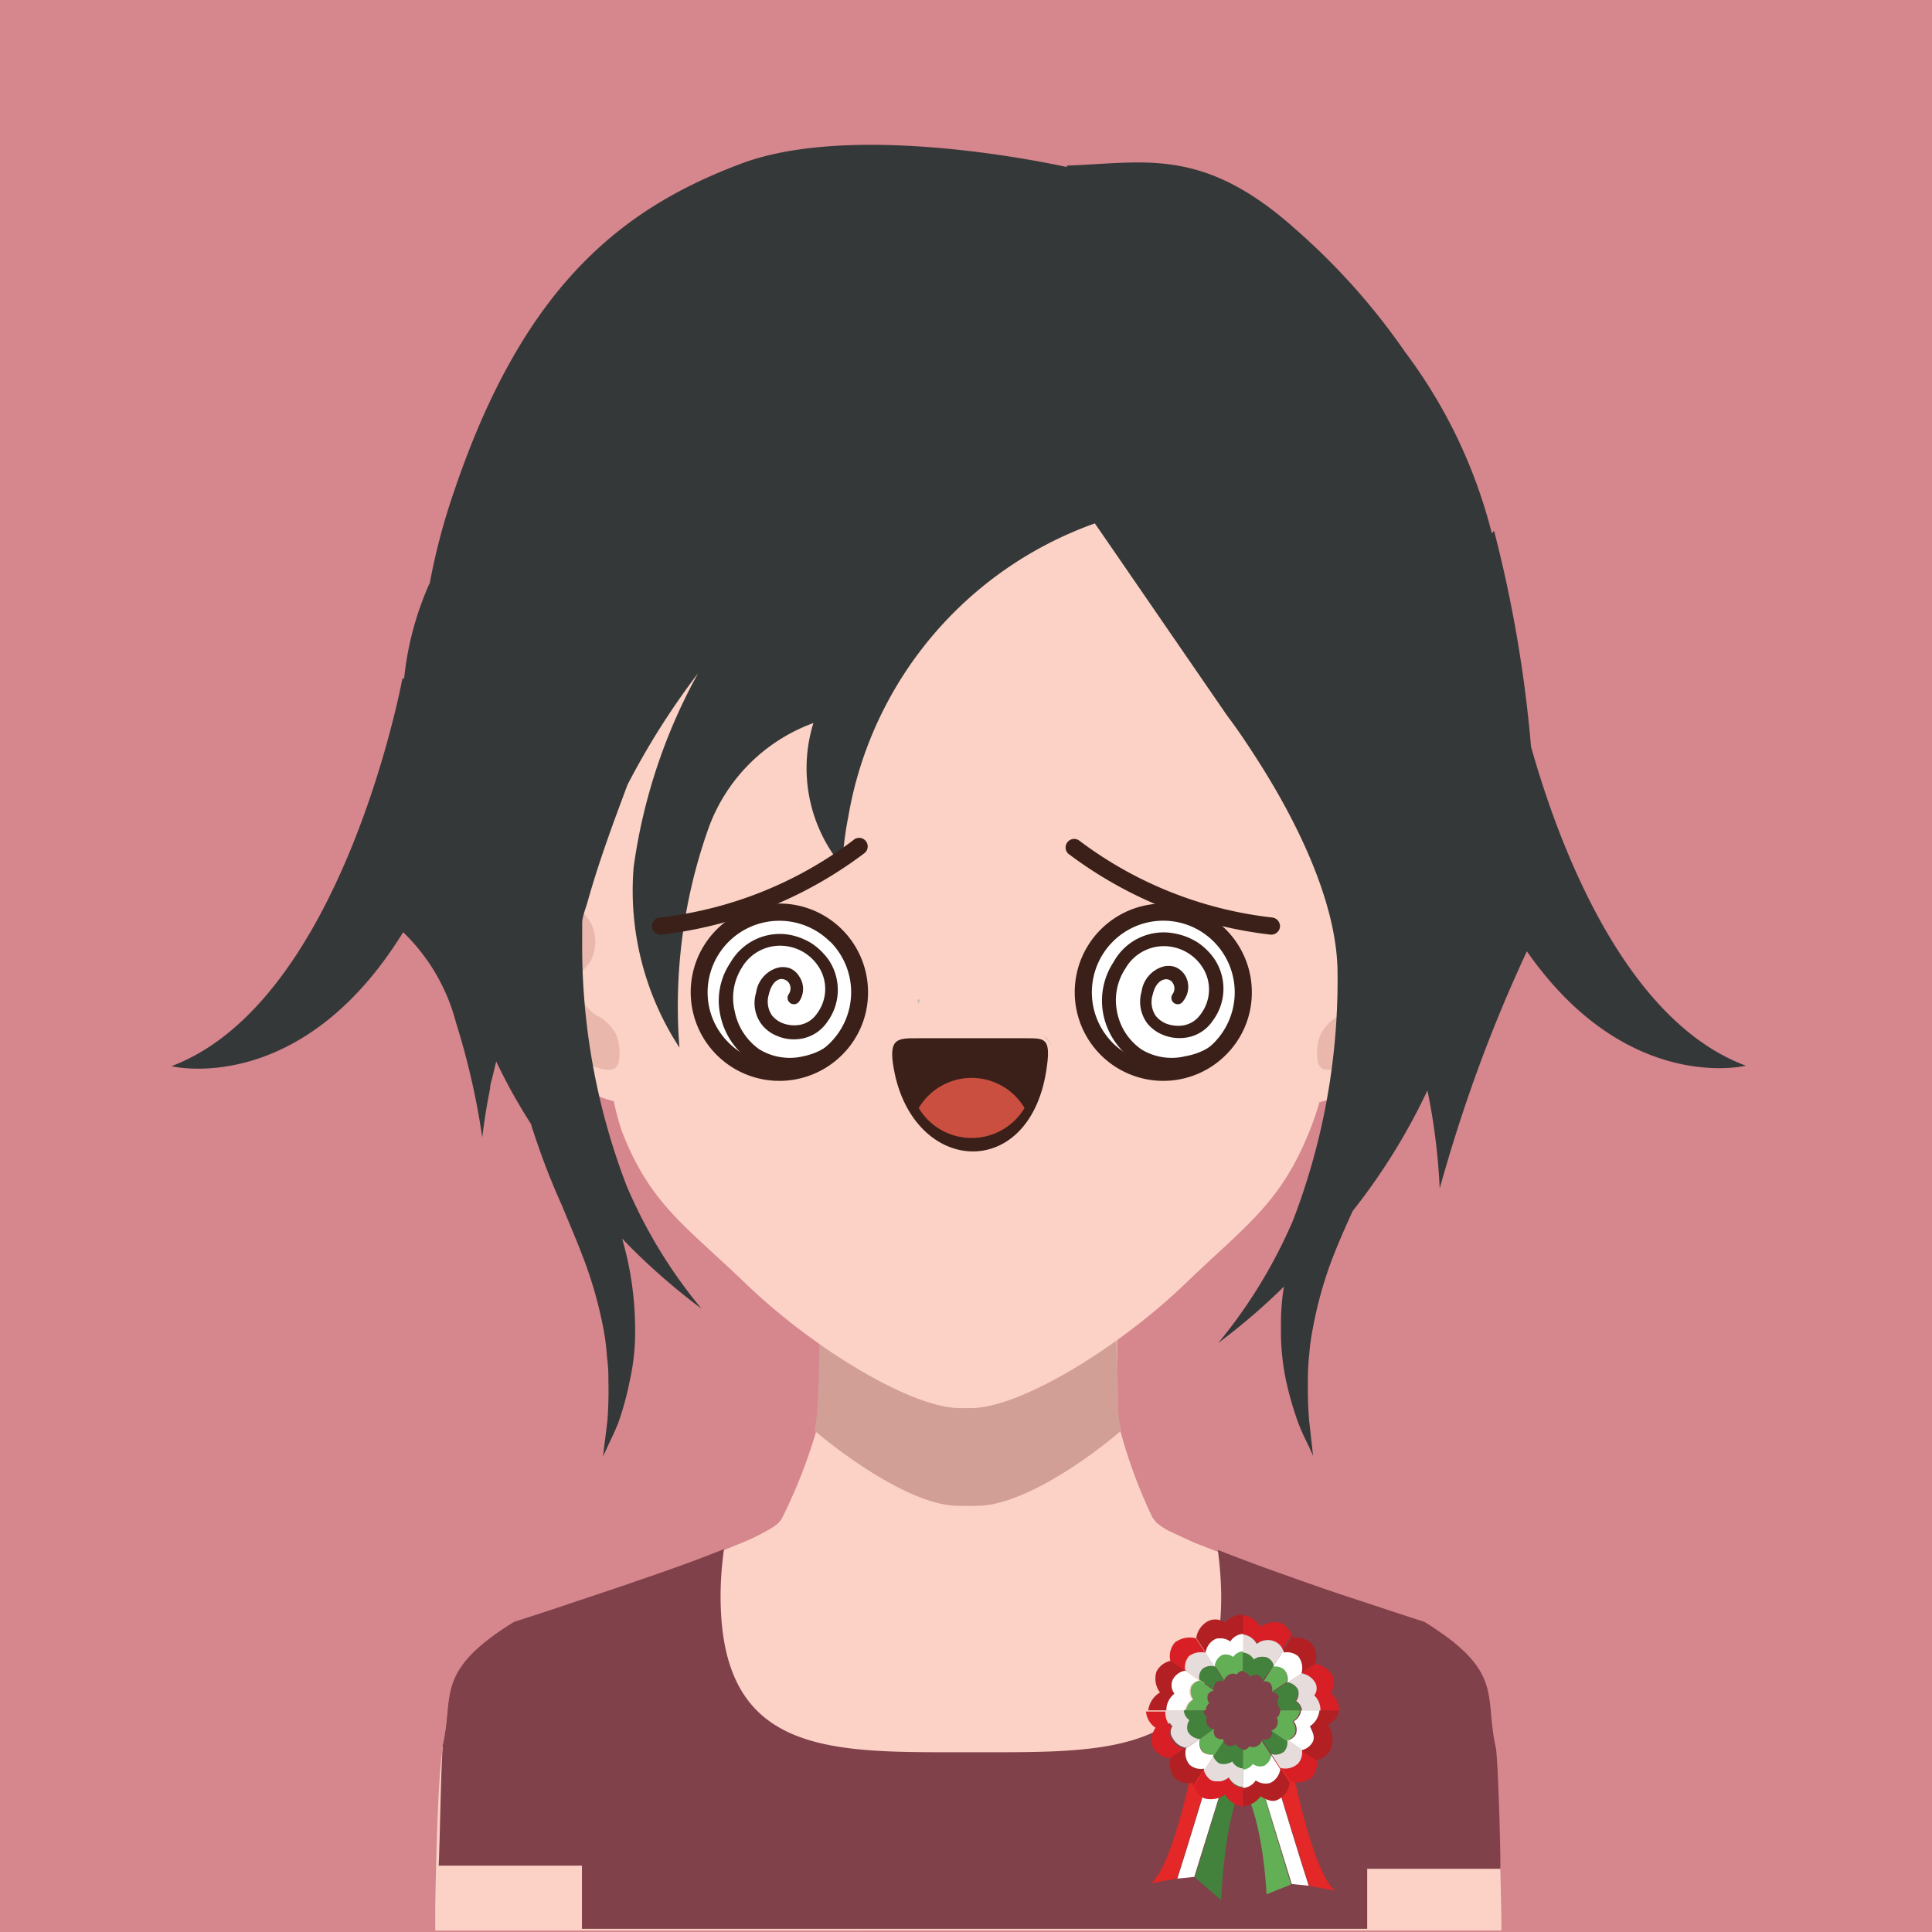 <svg xmlns="http://www.w3.org/2000/svg" viewBox="0 0 78.88 78.88"><title>marketingSales21SophiaOkamotoSVG</title><g id="Layer_2" data-name="Layer 2"><g id="Layer_2-2" data-name="Layer 2"><rect width="78.88" height="78.88" style="fill:#d6868d"/><path d="M61.29,77.89s-.1-6-.34-6.54c-.46-2.1.36-3.06-2.88-5.08,0,0-.74-.24-1.8-.59h0l-2.39-.8-1-.35c-.86-.31-1.72-.62-2.51-.92L48.8,63c-.38-.17-.7-.32-1-.46a2.62,2.62,0,0,1-.59-.38l-.07-.09-.08-.1a20.49,20.49,0,0,1-1.32-3.56h0a5.71,5.71,0,0,1-.13-1c0-.48,0-1,0-1.41s0-.86,0-1.2v-.28c0-.24,0-.44,0-.59a2,2,0,0,1,0-.24l.87-.75c.63-.57,1.54-1.4,2.33-2.18a9.18,9.18,0,0,0,1.75-2.09,1,1,0,0,0,0-.15l-.06,0c-.4.06-2.55.43-4.86.79-1.37.22-2.81.43-4,.58l-1.25.14h0c-.34,0-.62.05-.84.05s-.56,0-.95-.05h0l-1.31-.17c-1.08-.13-2.36-.32-3.61-.51l-3.16-.51c-.21,0-.4-.06-.57-.1l-1.39-.24a1.54,1.54,0,0,0,.4.74,0,0,0,0,0,0,0,11.3,11.3,0,0,0,.74.86c.29.3.6.62.92.93,1,1,2.06,1.91,2.59,2.36l.31.27s0,.09,0,.24,0,.35,0,.59v.28c0,.1,0,.2,0,.3,0,.65,0,1.46-.06,2.31a5.69,5.69,0,0,1-.12,1A21.35,21.35,0,0,1,31.92,62a.86.86,0,0,1-.07.1l-.08.09a2.11,2.11,0,0,1-.24.18,9.31,9.31,0,0,1-1,.52l-1.27.52c-1.11.44-2.44.91-3.7,1.34-.09,0-.18.06-.27.09l-2.55.86h0c-1.05.35-1.76.57-1.78.59-3.22,2-2.44,3-2.89,5h0v0a.61.61,0,0,0,0,.15h0c-.22,1.09-.3,6.38-.3,6.38,0,.32,0,.65,0,1H61.3C61.3,78.54,61.3,78.21,61.29,77.89Z" style="fill:#fbd2c5"/><path d="M45.78,58.41a4.81,4.81,0,0,1-.13-1c0-1.12-.06-2.19-.07-2.89a14.16,14.16,0,0,1-5.68,1.32,2.48,2.48,0,0,1-.39,0,2.36,2.36,0,0,1-.38,0,14.09,14.09,0,0,1-5.68-1.32c0,.7,0,1.77-.08,2.89a5.58,5.58,0,0,1-.12,1c1.81,1.51,4.26,3.07,5.88,3.07a1.87,1.87,0,0,0,.34,0h.08a1.9,1.9,0,0,0,.35,0C41.52,61.48,44,59.92,45.78,58.41Z" style="fill:#d29f97"/><path d="M55.59,36c.31-1.73.55-3,.63-3.31s.06-.25.1-.38.06-.28.09-.42.09-.43.14-.64l.06-.3c0-.23.08-.47.12-.71s0-.21,0-.31,0-.42.07-.64,0-.32,0-.47,0-.28,0-.41a15,15,0,0,0-2.67-9.59c-2.59-3.62-5.56-7.46-12-8H36.79c-6.46.53-9.43,4.37-12,8a14.83,14.83,0,0,0-2.67,9.59c0,.13,0,.27,0,.41a3.56,3.56,0,0,1,.05.47c0,.22,0,.43.08.64l0,.31c0,.24.09.48.13.71s0,.2,0,.3.09.43.15.64.06.27.09.42.06.25.1.38.31,1.57.62,3.28c-1.72-.84-4.11.37-3.82,3.54s4.2,5.13,5.54,5.45a10.24,10.24,0,0,0,.33,1.23c1.17,3,2.59,3.84,5.09,6.25,2.72,2.61,6.74,5.06,8.73,5.05h.43c2,0,6-2.44,8.72-5.05,2.5-2.41,3.92-3.3,5.1-6.25A11.1,11.1,0,0,0,53.87,45c1.3-.29,5.3-2.21,5.59-5.46S57.31,35.11,55.59,36Z" style="fill:#fbd2c5"/><path d="M58.2,37.77a1.89,1.89,0,0,0-2.87-.57,1.62,1.62,0,0,0-.47,1.8c.12.53.68.57.53,1.37a1.41,1.41,0,0,1-.8,1.15,1.73,1.73,0,0,0-.68.73,2,2,0,0,0-.1,1.11c.15.65,1.09.15,1.72-.13a12.81,12.81,0,0,0,2.07-1.65,3.58,3.58,0,0,0,.6-3.81" style="fill:#e9b7ac"/><path d="M20.86,37.77a1.89,1.89,0,0,1,2.87-.57,1.64,1.64,0,0,1,.48,1.8c-.13.53-.68.57-.54,1.37a1.42,1.42,0,0,0,.81,1.15,1.79,1.79,0,0,1,.68.73,2,2,0,0,1,.1,1.11c-.15.65-1.09.15-1.72-.13a12.88,12.88,0,0,1-2.08-1.65,3.6,3.6,0,0,1-.6-3.81" style="fill:#e9b7ac"/><path d="M25.65,30.27h0v0Z" style="fill:#46423e"/><path d="M37.48,40.81c0,.06,0,.12,0,.17a1.19,1.19,0,0,1,.09-.15Z" style="fill:#0e151a;opacity:0.4"/><path d="M37.48,40.81c0,.06,0,.12,0,.17a1.19,1.19,0,0,1,.09-.15Z" style="fill:#e8e9e7;opacity:0.55"/><path d="M42.66,42.32c.09.13.19.25.28.37-.09-.13-.18-.25-.26-.38Z" style="fill:#0e151a;opacity:0.4"/><path d="M42.66,42.32c.09.13.19.25.28.37-.09-.13-.18-.25-.26-.38Z" style="fill:#e8e9e7;opacity:0.55"/><path d="M61.26,76.3c0-1.08-.11-4.76-.2-5-.46-2.1.36-3.06-2.9-5.08,0,0-.74-.24-1.8-.59h0c-.69-.23-1.53-.5-2.4-.8l-1-.35-.33-.12c-.75-.26-1.5-.54-2.19-.8l-.72-.28a14.75,14.75,0,0,1,.14,1.89c0,6.59-4.58,6.37-10.22,6.37s-10.22.22-10.22-6.37a13.56,13.56,0,0,1,.14-1.92l-.26.1c-.77.31-1.66.63-2.55.94l-1.16.4-.26.09-2.57.86h0c-1.05.35-1.76.57-1.79.59-3.23,2-2.44,3-2.89,5h0v0a.3.3,0,0,0,0,.15h0c-.07.34-.12,3.9-.17,4.79h5.85v2.58H55.82V76.3Z" style="fill:#80414a"/><path d="M62.51,30.49A53.18,53.18,0,0,0,61,21.67l-.09.11a20.79,20.79,0,0,0-3.53-7.39h0a27.17,27.17,0,0,0-4.45-5c-3.82-3.44-6.21-2.73-9.37-2.63l0,.06c-1.39-.3-8.84-1.79-13.27-.15-4.9,1.83-8.91,5-11.74,13.36a26.06,26.06,0,0,0-1,3.76,12.66,12.66,0,0,0-1.05,3.91h-.07S14,40.89,7,43.53c0,0,5.28,1.31,9.46-5.47a7.88,7.88,0,0,1,2.16,3.7,30,30,0,0,1,1.07,4.68c.08-.68.19-1.35.32-2,0-.17.07-.35.11-.52s.09-.38.14-.58a23,23,0,0,0,1.42,2.55,3,3,0,0,0,.1.32,29,29,0,0,0,1.16,3c.38.93.77,1.81,1.06,2.66a16.55,16.55,0,0,1,.64,2.4,9,9,0,0,1,.14,1.1,7,7,0,0,1,.06,1A16.6,16.6,0,0,1,24.8,58l-.18,1.46.17-.36c.1-.23.28-.57.45-1a12.13,12.13,0,0,0,.46-1.67,9.19,9.19,0,0,0,.23-2.26,13.24,13.24,0,0,0-.53-3.6,26.36,26.36,0,0,0,3.24,2.86,20.24,20.24,0,0,1-3.05-5,27.27,27.27,0,0,1-1.82-10.07c0-.23,0-.45,0-.68s.12-.53.2-.79c.49-1.76,1.11-3.4,1.65-4.85a31,31,0,0,1,2.88-4.55,22.79,22.79,0,0,0-2.63,7.92,11.72,11.72,0,0,0,1.87,7.36,21.7,21.7,0,0,1,1.15-8.85,7.16,7.16,0,0,1,4.32-4.4h0a6.23,6.23,0,0,0,1.18,5.85,13.13,13.13,0,0,1,.24-2,15.47,15.47,0,0,1,10.07-12l.23.33,5.18,7.53c.26.34.67.92,1.15,1.67,1.41,2.18,3.35,5.75,3.35,8.85a27.33,27.33,0,0,1-1.82,10.08,20.65,20.65,0,0,1-3.05,5,25.86,25.86,0,0,0,2.68-2.3,9.39,9.39,0,0,0-.12,1.64,9.73,9.73,0,0,0,.22,2.26A13.59,13.59,0,0,0,53,58.08c.17.45.35.79.45,1l.16.36L53.45,58a16.6,16.6,0,0,1-.05-1.66,8.69,8.69,0,0,1,.05-1,9,9,0,0,1,.15-1.1,16.45,16.45,0,0,1,.63-2.4c.27-.77.62-1.57,1-2.4a25.26,25.26,0,0,0,3.05-4.92,25.68,25.68,0,0,1,.5,4c.22-.78.44-1.53.67-2.25a61,61,0,0,1,2.89-7.43c4.09,5.87,8.94,4.67,8.94,4.67C66.33,41.67,63.65,34.53,62.51,30.49Z" style="fill:#353839"/><path d="M52.67,71.75s.89,4.76,1.85,5.44L53.45,77l-1.57-5.08Z" style="fill:#e42727"/><path d="M51.87,71.92c.42,1.38,1.21,4,1.56,5.07l-.69-.07h0l-1.51-4.87Z" style="fill:#fff"/><path d="M51.22,72.05c.31,1,1.05,3.46,1.49,4.89l-1,.4s-.16-4.18-1.54-5.07Z" style="fill:#62af56"/><path d="M51.88,71.92,53.45,77h0c-.35-1.08-1.14-3.69-1.56-5.07Z" style="fill:#e42727"/><path d="M51.23,72.05l1.51,4.87,0,0c-.44-1.43-1.18-3.87-1.49-4.89Z" style="fill:#62af56"/><path d="M48.83,71.46s-.89,4.75-1.85,5.43l1.07-.19,1.57-5.08Z" style="fill:#e42727"/><path d="M49.63,71.62c-.42,1.38-1.21,4-1.56,5.08l.69-.07h0l1.51-4.88Z" style="fill:#fff"/><path d="M50.28,71.75c-.31,1-1.05,3.47-1.5,4.9l1.08.93S50,72.86,51.34,72Z" style="fill:#43823d"/><path d="M49.62,71.62,48.05,76.7h0c.35-1.09,1.14-3.7,1.56-5.08Z" style="fill:#e42727"/><path d="M50.27,71.75l-1.51,4.88,0,0c.45-1.43,1.19-3.87,1.5-4.9Z" style="fill:#62af56"/><path d="M48,69.15a.56.56,0,0,1-.06-.59.72.72,0,0,1,.49-.35l-.6-.41a.86.86,0,0,0-.61.44.94.94,0,0,0,.14.86,1,1,0,0,0-.48.73h.79A.86.86,0,0,1,48,69.15Z" style="fill:#b32024"/><path d="M48.39,68.21a.71.71,0,0,1,.15-.59.78.78,0,0,1,.68-.13h0l-.39-.6h0a1,1,0,0,0-.86.17.85.85,0,0,0-.19.74h0l.6.41Z" style="fill:#d81f26"/><path d="M52.37,67.47a.73.73,0,0,1,.59.15.77.77,0,0,1,.14.69h0l.6-.38h0a.93.93,0,0,0-.17-.86.9.9,0,0,0-.73-.19.5.5,0,0,1,0-.13l-.41.63Z" style="fill:#b32024"/><path d="M47.83,71a.41.41,0,0,1,0-.47.85.85,0,0,1-.25-.65h-.79a.87.87,0,0,0,.39.66.88.88,0,0,0-.13.75.93.93,0,0,0,.7.5l.6-.38A.78.78,0,0,1,47.83,71Z" style="fill:#d81f26"/><path d="M51.33,67.1A.73.73,0,0,1,52,67a.61.61,0,0,1,.32.39l.41-.63a.85.85,0,0,0-.41-.49,1,1,0,0,0-.86.15,1,1,0,0,0-.73-.48v.79A.74.74,0,0,1,51.33,67.1Z" style="fill:#d81f26"/><path d="M49.63,66.92a.68.68,0,0,1,.6.1.67.67,0,0,1,.52-.31v-.79a1,1,0,0,0-.74.33.66.66,0,0,0-.67-.07.93.93,0,0,0-.5.7l.39.6A.71.71,0,0,1,49.63,66.92Z" style="fill:#b32024"/><path d="M53.11,71.46A.68.68,0,0,1,53,72a.77.77,0,0,1-.69.14h0l.39.6h0a1,1,0,0,0,.86-.17.88.88,0,0,0,.19-.74h0l-.6-.41Z" style="fill:#d81f26"/><path d="M53.48,70.48c.15.26.21.43.12.63a.68.68,0,0,1-.48.35l.6.41a.86.86,0,0,0,.61-.44,1.07,1.07,0,0,0-.11-1c.31-.22.45-.38.45-.65h-.8A.88.88,0,0,1,53.48,70.48Z" style="fill:#b32024"/><path d="M54.32,69.12a.74.74,0,0,0,.09-.69,1,1,0,0,0-.7-.5l-.6.38a.8.8,0,0,1,.56.4.49.49,0,0,1-.05.5.81.81,0,0,1,.25.62h.8A.9.9,0,0,0,54.32,69.12Z" style="fill:#d81f26"/><path d="M50.17,72.57a.73.73,0,0,1-.69.12.64.64,0,0,1-.32-.39l-.41.63a.85.85,0,0,0,.41.49,1,1,0,0,0,.86-.15.93.93,0,0,0,.73.48V73A.74.74,0,0,1,50.17,72.57Z" style="fill:#d81f26"/><path d="M51.87,72.75a.68.68,0,0,1-.6-.1.68.68,0,0,1-.52.31v.79a1,1,0,0,0,.72-.41c.27.16.47.24.68.15a.91.91,0,0,0,.51-.7l-.39-.6A.73.73,0,0,1,51.87,72.75Z" style="fill:#b32024"/><path d="M49.13,72.2a.7.7,0,0,1-.59-.16.74.74,0,0,1-.14-.68h0l-.6.38h0a.93.93,0,0,0,.17.86.89.89,0,0,0,.73.19.5.5,0,0,1,0,.13l.41-.63Z" style="fill:#b32024"/><path d="M48.67,69.39a.56.56,0,0,1-.08-.52.49.49,0,0,1,.36-.26l-.57-.4a.72.72,0,0,0-.49.35.56.56,0,0,0,.06.59.86.86,0,0,0-.33.68h.76A.58.58,0,0,1,48.67,69.39Z" style="fill:#fff"/><path d="M48.54,70.68a.54.54,0,0,1,.07-.45.54.54,0,0,1-.23-.4h-.76a.85.85,0,0,0,.25.65.41.41,0,0,0,0,.47.78.78,0,0,0,.56.41L49,71A.59.59,0,0,1,48.54,70.68Z" style="fill:#e5dcdb"/><path d="M49,68.6a.49.49,0,0,1,.12-.44.56.56,0,0,1,.51-.1h0l-.37-.57h0a.78.78,0,0,0-.68.13.71.71,0,0,0-.15.59h0l.57.4Z" style="fill:#e5dcdb"/><path d="M51.19,67.76a.58.58,0,0,1,.52-.09A.47.47,0,0,1,52,68l.39-.6A.61.61,0,0,0,52,67a.73.73,0,0,0-.69.12.74.74,0,0,0-.58-.39v.76A.56.56,0,0,1,51.19,67.76Z" style="fill:#e5dcdb"/><path d="M49.9,67.62a.51.51,0,0,1,.45.08.53.53,0,0,1,.4-.23v-.76a.67.67,0,0,0-.52.31.68.68,0,0,0-.6-.1.71.71,0,0,0-.4.56l.37.57A.56.56,0,0,1,49.9,67.62Z" style="fill:#fff"/><path d="M49.52,71.62a.52.52,0,0,1-.44-.11A.55.55,0,0,1,49,71h0l-.57.37h0a.74.74,0,0,0,.14.68.7.7,0,0,0,.59.16l0,.1.38-.6S49.53,71.65,49.52,71.62Z" style="fill:#fff"/><path d="M50.31,71.91a.58.58,0,0,1-.52.09.51.51,0,0,1-.25-.3l-.38.6a.64.64,0,0,0,.32.39.73.73,0,0,0,.69-.12.74.74,0,0,0,.58.39V72.2A.56.56,0,0,1,50.31,71.91Z" style="fill:#e5dcdb"/><path d="M51.6,72.05a.51.51,0,0,1-.45-.08.53.53,0,0,1-.4.23V73a.68.68,0,0,0,.52-.31.68.68,0,0,0,.6.1.73.73,0,0,0,.4-.56l-.37-.57A.56.56,0,0,1,51.6,72.05Z" style="fill:#fff"/><path d="M53,67.62a.73.73,0,0,0-.59-.15l0-.1L52,68l0,.08a.52.52,0,0,1,.44.11.55.55,0,0,1,.11.52h0l.58-.37h0A.77.77,0,0,0,53,67.62Z" style="fill:#fff"/><path d="M53,69a.52.52,0,0,1-.08.45.53.53,0,0,1,.24.39h.75a.81.81,0,0,0-.25-.62.49.49,0,0,0,.05-.5.8.8,0,0,0-.56-.4l-.58.37A.59.59,0,0,1,53,69Z" style="fill:#e5dcdb"/><path d="M52.82,70.28a.54.54,0,0,1,.09.52.49.49,0,0,1-.37.26l.58.4a.68.68,0,0,0,.48-.35c.09-.2,0-.37-.12-.63a.88.88,0,0,0,.39-.65h-.75A.58.58,0,0,1,52.82,70.28Z" style="fill:#fff"/><path d="M52.54,71.06a.54.54,0,0,1-.12.45.57.57,0,0,1-.52.1h0l.37.57h0A.77.77,0,0,0,53,72a.68.68,0,0,0,.15-.58h0l-.58-.4Z" style="fill:#e5dcdb"/><path d="M49.28,70.4a.37.37,0,0,1,0-.3.34.34,0,0,1-.15-.27h-.8a.54.54,0,0,0,.23.4.54.54,0,0,0-.07.45A.59.59,0,0,0,49,71l.6-.39A.39.39,0,0,1,49.28,70.4Z" style="fill:#43823d"/><path d="M50.46,71.21a.39.39,0,0,1-.35.06.3.3,0,0,1-.16-.2l-.41.63a.51.51,0,0,0,.25.3.58.58,0,0,0,.52-.09.56.56,0,0,0,.44.29v-.79A.38.38,0,0,1,50.46,71.21Z" style="fill:#43823d"/><path d="M49.37,69.54a.41.41,0,0,1-.06-.34.35.35,0,0,1,.25-.18L49,68.61a.49.49,0,0,0-.36.26.56.56,0,0,0,.08.52.58.58,0,0,0-.29.44h.8A.39.39,0,0,1,49.37,69.54Z" style="fill:#62af56"/><path d="M49.93,71a.35.35,0,0,1-.29-.07.37.37,0,0,1-.07-.35h0L49,71h0a.55.55,0,0,0,.11.52.52.52,0,0,0,.44.11s0,.06,0,.08l.41-.63S49.94,71,49.93,71Z" style="fill:#62af56"/><path d="M49.56,69a.36.36,0,0,1,.08-.3.37.37,0,0,1,.34-.06h0l-.38-.6h0a.56.56,0,0,0-.51.1.49.49,0,0,0-.12.44h0l.61.41Z" style="fill:#43823d"/><path d="M50.19,68.37a.31.31,0,0,1,.3,0,.36.36,0,0,1,.26-.16v-.79a.53.53,0,0,0-.4.23.51.51,0,0,0-.45-.08.56.56,0,0,0-.3.43l.38.6A.4.4,0,0,1,50.19,68.37Z" style="fill:#62af56"/><path d="M51.71,67.67a.58.58,0,0,0-.52.09.56.56,0,0,0-.44-.29v.79a.35.35,0,0,1,.29.2.39.39,0,0,1,.35-.06.33.33,0,0,1,.16.2L52,68A.47.47,0,0,0,51.71,67.67Z" style="fill:#43823d"/><path d="M51.31,71.3a.37.37,0,0,1-.3,0,.36.36,0,0,1-.26.16v.79a.53.53,0,0,0,.4-.23.51.51,0,0,0,.45.08.56.56,0,0,0,.3-.43l-.39-.6A.36.36,0,0,1,51.31,71.3Z" style="fill:#62af56"/><path d="M52.22,69.27a.45.45,0,0,0,.1.56h.8a.53.53,0,0,0-.24-.39A.52.52,0,0,0,53,69a.59.59,0,0,0-.43-.31l-.6.39A.39.39,0,0,1,52.22,69.27Z" style="fill:#43823d"/><path d="M51.57,68.65a.35.35,0,0,1,.29.07.4.4,0,0,1,.07.35h0l.6-.39h0a.55.55,0,0,0-.11-.52.52.52,0,0,0-.44-.11L52,68l-.4.63S51.56,68.63,51.57,68.65Z" style="fill:#62af56"/><path d="M51.94,70.65a.36.36,0,0,1-.08.3.38.38,0,0,1-.34.06h0l.39.6h0a.57.57,0,0,0,.52-.1.54.54,0,0,0,.12-.45h0l-.6-.41Z" style="fill:#43823d"/><path d="M52.13,70.13a.37.37,0,0,1,0,.34.31.31,0,0,1-.24.18l.6.41a.49.49,0,0,0,.37-.26.54.54,0,0,0-.09-.52.58.58,0,0,0,.3-.45h-.8A.39.39,0,0,1,52.13,70.13Z" style="fill:#62af56"/><path d="M31.82,37.24a3.27,3.27,0,1,1-3.27,3.27A3.27,3.27,0,0,1,31.82,37.24Z" style="fill:#fff;fill-rule:evenodd"/><path d="M31.82,36.89a3.62,3.62,0,0,1,3.62,3.62,3.58,3.58,0,0,1-1.06,2.56,3.62,3.62,0,1,1-2.56-6.18Zm2.07,1.56a2.93,2.93,0,0,0-5,2.06,2.88,2.88,0,0,0,.86,2.06,2.91,2.91,0,0,0,2.06.86,2.92,2.92,0,0,0,2.07-5Z" style="fill:#3a2018;fill-rule:evenodd"/><path d="M32.64,40.87a.26.26,0,1,1-.43-.29.42.42,0,0,0,0-.45.37.37,0,0,0-.38-.15c-.17.05-.35.23-.44.62a1,1,0,0,0,.13.86,1.07,1.07,0,0,0,.42.31,1.35,1.35,0,0,0,.56.09,1.08,1.08,0,0,0,.85-.47,1.67,1.67,0,0,0,.06-1.94,1.91,1.91,0,0,0-.53-.53,1.89,1.89,0,0,0-.71-.28,1.81,1.81,0,0,0-1.89.88A2.31,2.31,0,0,0,30,41.3a2.47,2.47,0,0,0,1,1.54h0a2.38,2.38,0,0,0,1.82.28A2.66,2.66,0,0,0,34.49,42l0,0a.27.27,0,0,1,.37,0,.26.26,0,0,1,0,.35,3.19,3.19,0,0,1-2,1.31,2.91,2.91,0,0,1-2.21-.34l0,0a3,3,0,0,1-1.24-1.87,2.78,2.78,0,0,1,.42-2.16,2.32,2.32,0,0,1,2.43-1.12,2.62,2.62,0,0,1,.9.36,2.71,2.71,0,0,1,.68.67,2.2,2.2,0,0,1-.07,2.53,1.6,1.6,0,0,1-1.25.7,1.71,1.71,0,0,1-.78-.13,1.51,1.51,0,0,1-.64-.47,1.45,1.45,0,0,1-.23-1.3,1.23,1.23,0,0,1,.82-1,.86.86,0,0,1,.55,0,.8.8,0,0,1,.4.35A.9.9,0,0,1,32.64,40.87Z" style="fill:#3a2018;fill-rule:evenodd"/><path d="M47.49,37.24a3.27,3.27,0,1,1-3.26,3.27A3.27,3.27,0,0,1,47.49,37.24Z" style="fill:#fff;fill-rule:evenodd"/><path d="M47.49,36.89a3.62,3.62,0,0,1,3.62,3.62,3.58,3.58,0,0,1-1.06,2.56,3.61,3.61,0,0,1-5.11,0,3.62,3.62,0,0,1,2.55-6.18Zm2.07,1.56a2.91,2.91,0,0,0-4.13,0,2.93,2.93,0,0,0,0,4.13,2.93,2.93,0,0,0,4.13,0,2.93,2.93,0,0,0,0-4.13Z" style="fill:#3a2018;fill-rule:evenodd"/><path d="M48.31,40.87a.26.26,0,1,1-.43-.29.4.4,0,0,0,0-.45.29.29,0,0,0-.16-.13.32.32,0,0,0-.22,0c-.17.05-.35.23-.44.62a1,1,0,0,0,.13.86,1.07,1.07,0,0,0,.42.31,1.35,1.35,0,0,0,.56.09,1.08,1.08,0,0,0,.85-.47,1.67,1.67,0,0,0,.06-1.94,1.87,1.87,0,0,0-1.23-.81,1.81,1.81,0,0,0-1.9.88,2.35,2.35,0,0,0-.34,1.78,2.41,2.41,0,0,0,1,1.53l0,0a2.37,2.37,0,0,0,1.8.27A2.66,2.66,0,0,0,50.16,42l0,0a.27.27,0,0,1,.37,0,.25.25,0,0,1,0,.35,3.16,3.16,0,0,1-2,1.31,2.89,2.89,0,0,1-2.22-.35h0a3,3,0,0,1-1.26-1.88,2.87,2.87,0,0,1,.42-2.16A2.33,2.33,0,0,1,48,38.12a2.62,2.62,0,0,1,.9.36,2.55,2.55,0,0,1,.68.67,2.18,2.18,0,0,1-.07,2.53,1.59,1.59,0,0,1-1.25.7,1.74,1.74,0,0,1-.78-.13,1.57,1.57,0,0,1-.64-.47,1.48,1.48,0,0,1-.23-1.3,1.23,1.23,0,0,1,.83-1,.83.83,0,0,1,.54,0,.87.87,0,0,1,.41.35A.92.92,0,0,1,48.31,40.87Z" style="fill:#3a2018;fill-rule:evenodd"/><path d="M37.46,42.39h4.47c.76,0,1,0,.78,1.37-.74,4.52-5.42,4.17-6.21-.08C36.25,42.37,36.65,42.39,37.46,42.39Z" style="fill:#3a2018;fill-rule:evenodd"/><path d="M41.83,45.24a2.52,2.52,0,0,1-4.32,0A2.51,2.51,0,0,1,41.83,45.24Z" style="fill:#cb4f41;fill-rule:evenodd"/><path d="M27,38.16a.35.35,0,1,1-.06-.7,16.07,16.07,0,0,0,7.89-3.15.35.35,0,1,1,.44.54A17,17,0,0,1,27,38.16Z" style="fill:#3a2018;fill-rule:evenodd"/><path d="M51.94,37.46a.36.36,0,0,1,.32.38.36.36,0,0,1-.38.32,16.93,16.93,0,0,1-8.27-3.31.35.35,0,0,1,.44-.54A16.07,16.07,0,0,0,51.94,37.46Z" style="fill:#3a2018;fill-rule:evenodd"/></g></g></svg>